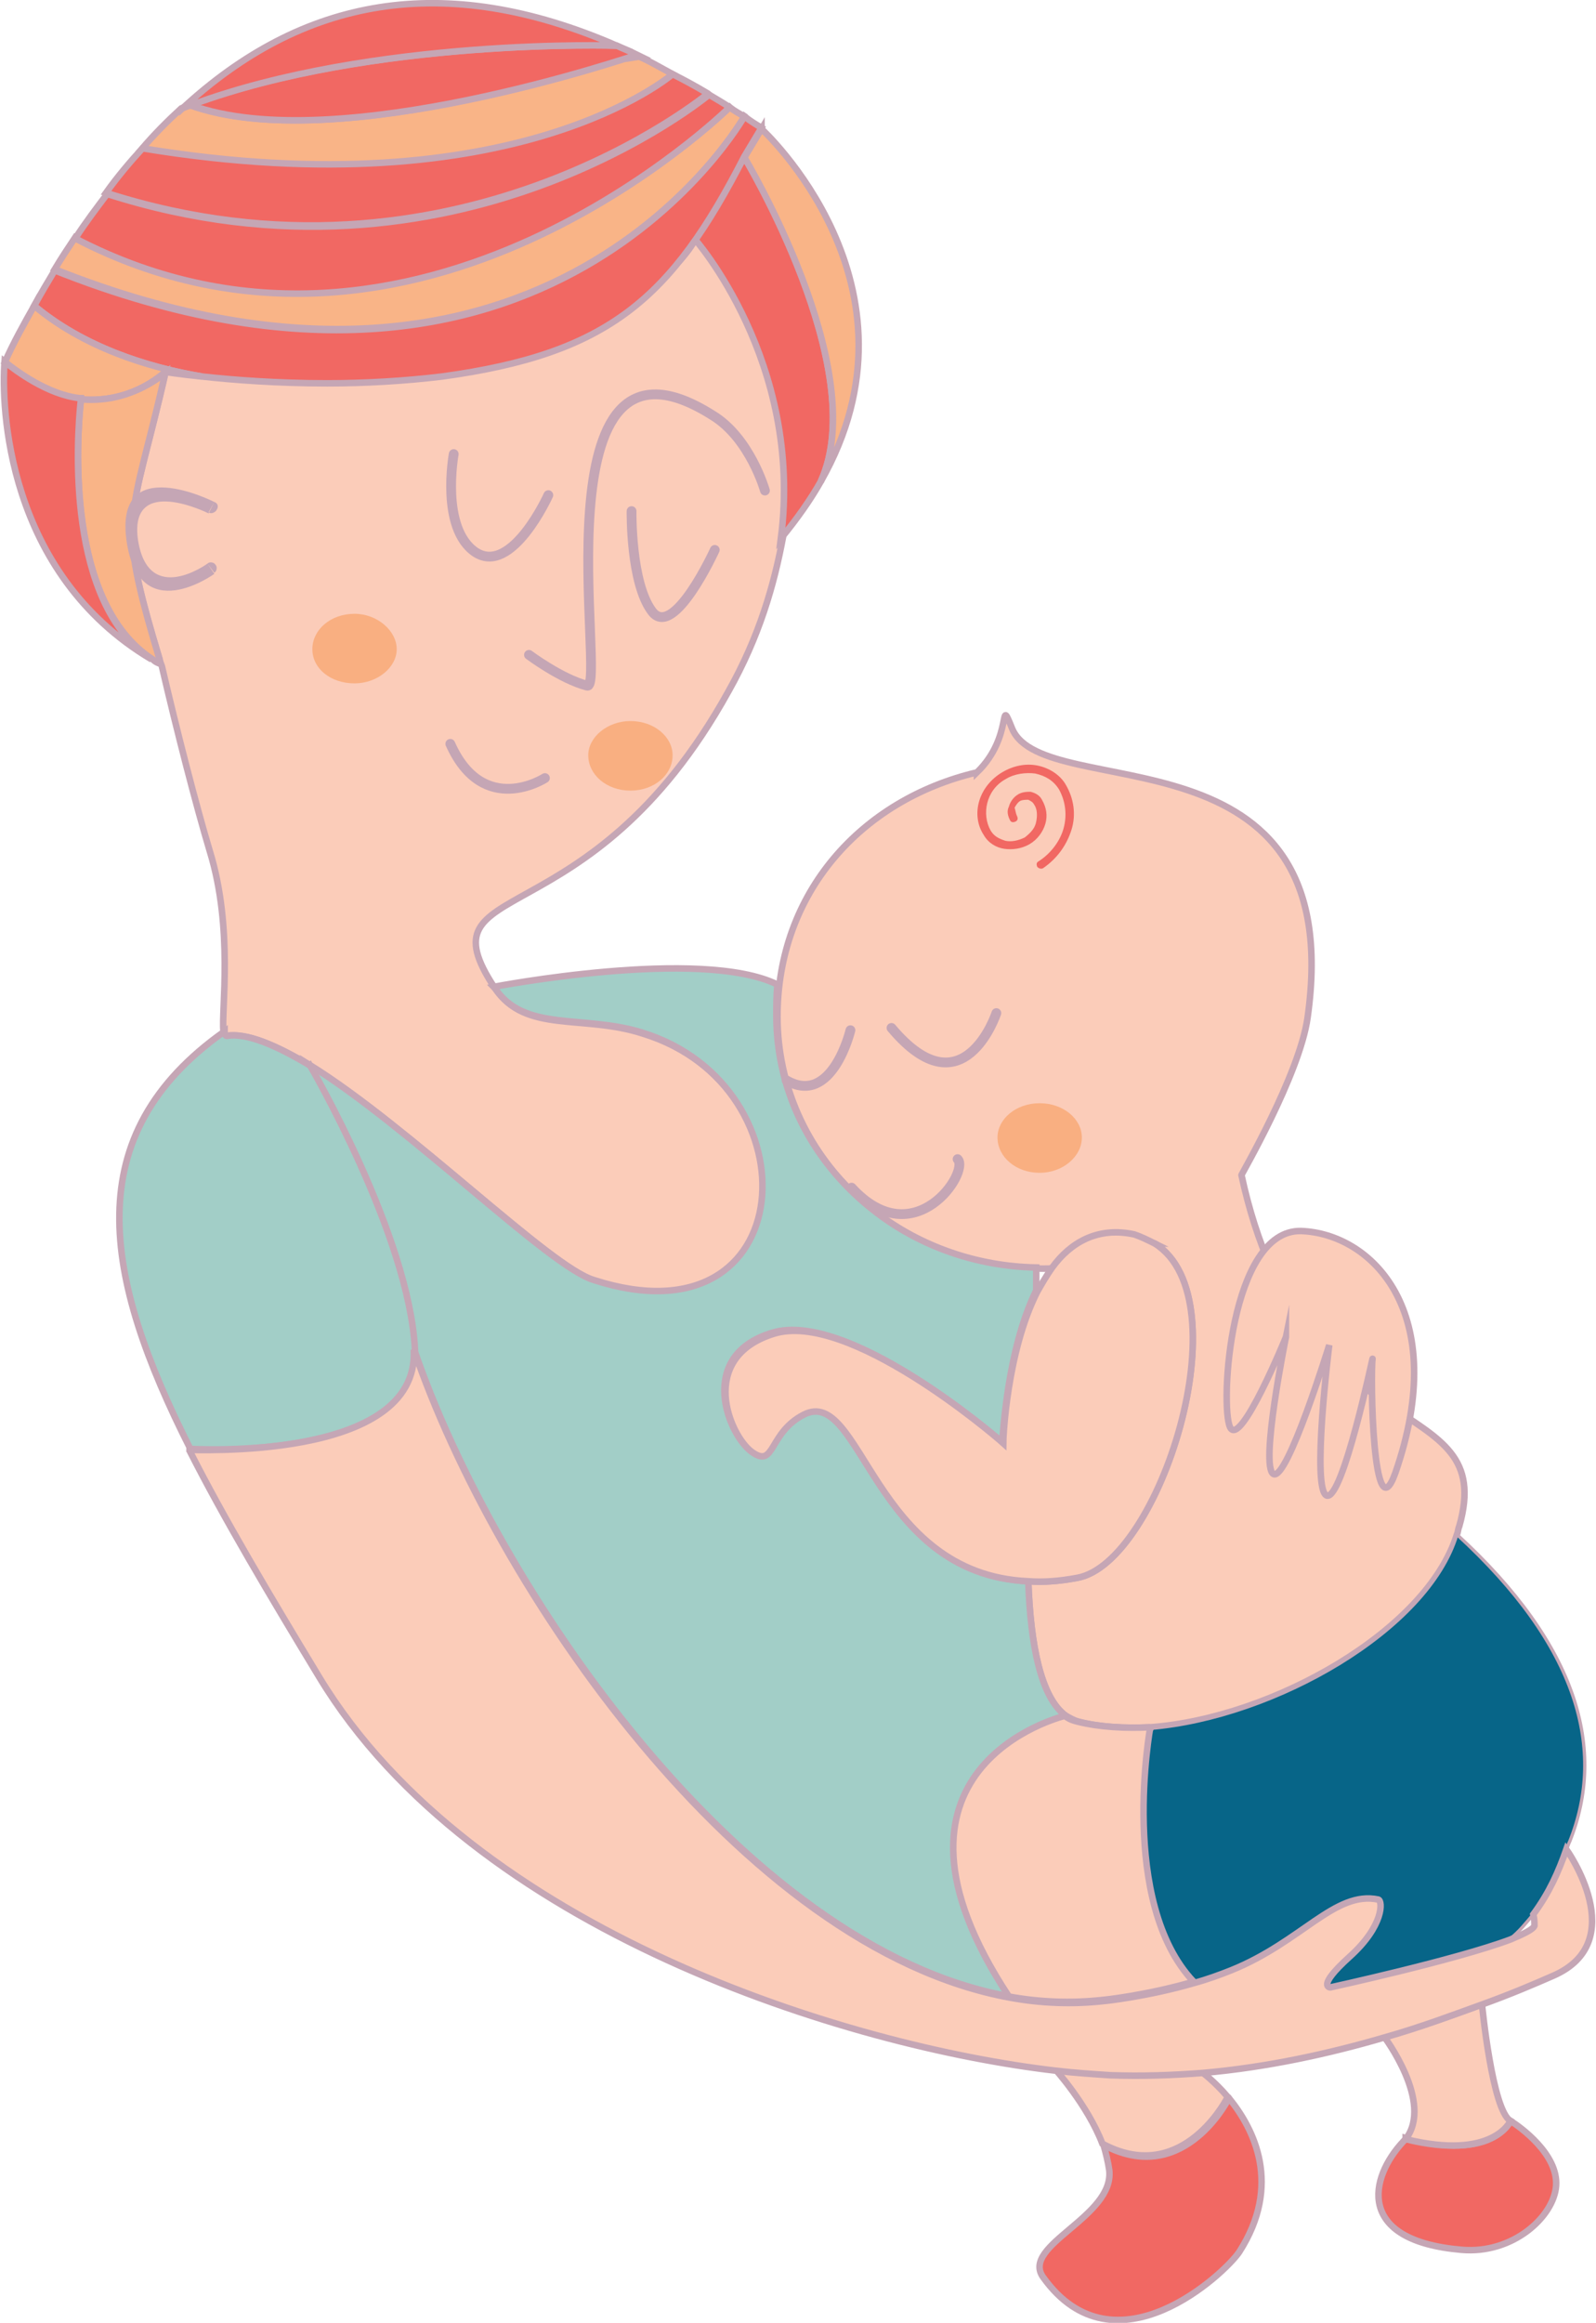 <svg xmlns="http://www.w3.org/2000/svg" width="140" height="203.6" viewBox="0 0 140 203.6">
  <style>
    .parto-respetado-st0{fill:#fbccb9}.parto-respetado-st1{stroke-width:.572;stroke-linecap:round}.parto-respetado-st1,.parto-respetado-st2,.parto-respetado-st4{fill:none;stroke:#c5a6b5;stroke-miterlimit:10}.parto-respetado-st2{stroke-linecap:round;stroke-width:.858}.parto-respetado-st4{stroke-width:.572}.parto-respetado-st5{fill:#a2cec7}.parto-respetado-st6{fill:#f16863}.parto-respetado-st9{fill:#f9b487}.parto-respetado-st10{fill:#f9af81}
  </style>
  <path class="parto-respetado-st0" d="M63.9 60.6c-12.3 22.2-27.2 15.9-20.5 26l.1.1c2.6 3.9 7.7 2.2 12.9 3.9 15.3 4.7 14.1 27.6-4.2 21.7-3.9-1.2-16.1-13.4-25-18.9-3-1.8-5.6-2.9-7.4-2.6-.1 0-.2-.1-.2-.4-.2-1.8.9-9-1.2-15.8-1.2-4-2.9-10.6-4.2-16.2-.1-.3-.2-.4-.2-.6-3.9-12.9-2.6-11.4.6-25.5 0 0 1.2.1 3.2.3 6.1 1 11 .9 11 .9 3.3 0 6.8-.1 10.1-.6 10.3-1.4 20.6-8.3 22.2-12.2 0 0 9.5 10.8 7.6 26.3-.8 4.3-2.1 8.8-4.8 13.6"/>
  <path class="parto-respetado-st1" d="M63.9 60.6c-12.3 22.2-27.2 15.9-20.5 26l.1.1c2.6 3.9 7.7 2.2 12.9 3.9 15.3 4.7 14.1 27.6-4.2 21.7-3.9-1.2-16.1-13.4-25-18.9-3-1.8-5.6-2.9-7.4-2.6-.1 0-.2-.1-.2-.4-.2-1.8.9-9-1.2-15.8-1.2-4-2.9-10.6-4.2-16.2-.1-.3-.2-.4-.2-.6-3.9-12.9-2.6-11.4.6-25.5 0 0 1.2.1 3.2.3 6.1 1 11 .9 11 .9 3.3 0 6.8-.1 10.1-.6 10.3-1.4 20.6-8.3 22.2-12.2 0 0 9.5 10.8 7.6 26.3-.8 4.3-2.1 8.8-4.8 13.6z"/>
  <path class="parto-respetado-st2" d="M67.1 43s-1.3-4.6-4.6-6.6c-15.8-10-9.2 24.2-11 23.7-2.3-.6-5.1-2.7-5.1-2.7m1.4 10.8s-5.4 3.5-8.3-3m23.2-17s-3.6 7.9-5.5 5.4-1.8-8.8-1.8-8.8m-7.3-1.4s-3.2 7.1-6.4 5c-3.1-2.1-1.9-8.6-1.9-8.6"/>
  <path d="M65.3 10.2S48 40.8 4.8 23.6M40 152.1s.2 4.1 5.7 5.9" fill="none" stroke="#18171c" stroke-width=".572" stroke-miterlimit="10"/>
  <path class="parto-respetado-st0" d="M85.7 67.7c-10.2 2.4-17.5 10.6-17.5 21.4 0 12.2 10.4 22.1 23.3 22.1 4.7 0 10-2.3 9.8-2.2 7.8 4.9.4 28-6.8 29.3-1.6.3-3 .4-4.3.3.2 5.6 1.1 10.2 3.3 11.8.4.2.7.4 1.1.5 1.9.5 4.1.6 6.3.5 10.8-.8 24.3-8.5 26.9-16.9.1-.2.1-.5.2-.7 3.5-12.2-13.7-6-19.1-30.8-.1.1 5.1-8.8 5.8-13.8 3.7-26.1-23-18.6-25.9-25.3-1.3-3.2.2.6-3.1 3.8"/>
  <path class="parto-respetado-st4" d="M85.7 67.7c-10.2 2.4-17.5 10.6-17.5 21.4 0 12.2 10.4 22.1 23.3 22.1 4.7 0 10-2.3 9.8-2.2 7.8 4.9.4 28-6.8 29.3-1.6.3-3 .4-4.3.3.2 5.6 1.1 10.2 3.3 11.8.4.2.7.4 1.1.5 1.9.5 4.1.6 6.3.5 10.8-.8 24.3-8.5 26.9-16.9.1-.2.1-.5.2-.7 3.5-12.2-13.7-6-19.1-30.8-.1.1 5.1-8.8 5.8-13.8 3.7-26.1-23-18.6-25.9-25.3-1.3-3.2.2.6-3.1 3.8z"/>
  <path class="parto-respetado-st5" d="M90.2 138.6c.2 5.6 1.1 10.2 3.3 11.8-.4.1-18.1 4.6-4.9 24.6-23.5-4.2-45.2-36-52.3-56.8-.5-9.9-9.2-24.9-9.2-24.9 8.9 5.5 21 17.7 25 18.9 18.3 5.9 19.5-17 4.2-21.7-5.2-1.6-10.3 0-12.9-3.9l-.1-.1s18.2-3.5 24.9-.2c-.1.9-.1 1.8-.1 2.7 0 7 3.4 13.2 8.8 17.3 3.8 2.9 8.7 4.7 14 4.8v2c-2.6 5.3-2.9 12.8-3 13.3-1-.9-13.6-11.5-20.1-9.6-6.8 2-3.9 9-1.9 10.4 2 1.4 1.4-1.7 4.5-3.3 5.2-2.5 6.1 14 19.8 14.7"/>
  <path class="parto-respetado-st4" d="M90.2 138.6c.2 5.6 1.1 10.2 3.3 11.8-.4.1-18.1 4.6-4.9 24.6-23.5-4.2-45.2-36-52.3-56.8-.5-9.9-9.2-24.9-9.2-24.9 8.9 5.5 21 17.7 25 18.9 18.3 5.9 19.5-17 4.2-21.7-5.2-1.6-10.3 0-12.9-3.9l-.1-.1s18.2-3.5 24.9-.2c-.1.9-.1 1.8-.1 2.7 0 7 3.4 13.2 8.8 17.3 3.8 2.9 8.7 4.7 14 4.8v2c-2.6 5.3-2.9 12.8-3 13.3-1-.9-13.6-11.5-20.1-9.6-6.8 2-3.9 9-1.9 10.4 2 1.4 1.4-1.7 4.5-3.3 5.2-2.5 6.1 14 19.8 14.7z"/>
  <path class="parto-respetado-st5" d="M27.2 93.4s8.7 14.9 9.2 24.9c.5 9.9-19.7 8.7-19.7 8.7-7.7-15.2-9.9-27.5 3-36.6 0 .3.1.4.2.4 1.7-.3 4.3.8 7.3 2.6"/>
  <path class="parto-respetado-st1" d="M27.2 93.4s8.7 14.9 9.2 24.9c.5 9.9-19.7 8.7-19.7 8.7-7.7-15.2-9.9-27.5 3-36.6 0 .3.1.4.2.4 1.7-.3 4.3.8 7.3 2.6z"/>
  <path class="parto-respetado-st6" d="M107.8 183.9c2.2 2.7 4.7 7.6.9 13.5-1.2 1.8-10.9 11-17.2 2.2-2-2.8 6.3-5.3 5.8-9.4-.1-.7-.3-1.5-.5-2.2 6.7 3.6 10.6-3.3 11-4.1"/>
  <path class="parto-respetado-st4" d="M107.8 183.9c2.2 2.7 4.7 7.6.9 13.5-1.2 1.8-10.9 11-17.2 2.2-2-2.8 6.3-5.3 5.8-9.4-.1-.7-.3-1.5-.5-2.2 6.7 3.6 10.6-3.3 11-4.1z"/>
  <path class="parto-respetado-st6" d="M132.5 185.9c.8.5 4.2 2.9 4 5.7-.2 2.7-3.8 6-8.3 5.6-9.3-.8-8.1-6.3-5.1-9.5.1-.1.2-.2.2-.3 7.7 2.1 9.2-1.5 9.2-1.5"/>
  <path class="parto-respetado-st4" d="M132.5 185.9c.8.5 4.2 2.9 4 5.7-.2 2.7-3.8 6-8.3 5.6-9.3-.8-8.1-6.3-5.1-9.5.1-.1.2-.2.2-.3 7.7 2.1 9.2-1.5 9.2-1.5z"/>
  <path d="M127.8 134.5c10.7 9.8 13.1 18.9 9.9 26.9-.1.2-.2.5-.3.7-.7 2-1.5 3.9-2.9 5.7-.6.7-1.2 1.5-2.1 2.2-4.7 1.8-15.8 4.2-15.8 4.2s-1.2-.1 1.7-2.7c3-2.7 2.9-4.9 2.5-5-3.8-.9-6.7 3.7-12.9 6.2-1.1.4-2.2.8-3.2 1.1-6.7-7-3.8-22.3-3.8-22.3 10.9-.9 24.4-8.6 26.9-17" fill="#076588"/>
  <path d="M127.8 134.5c10.7 9.8 13.1 18.9 9.9 26.9-.1.2-.2.5-.3.7-.7 2-1.5 3.9-2.9 5.7-.6.7-1.2 1.5-2.1 2.2-4.7 1.8-15.8 4.2-15.8 4.2s-1.2-.1 1.7-2.7c3-2.7 2.9-4.9 2.5-5-3.8-.9-6.7 3.7-12.9 6.2-1.1.4-2.2.8-3.2 1.1-6.7-7-3.8-22.3-3.8-22.3 10.9-.9 24.4-8.6 26.9-17z" fill="none" stroke="#c5a6b5" stroke-width=".286" stroke-miterlimit="10"/>
  <path class="parto-respetado-st0" d="M101.3 109c7.8 4.9.4 28-6.8 29.3-1.6.3-3 .4-4.3.3-13.7-.6-14.6-17.2-19.7-14.6-3.1 1.6-2.5 4.7-4.5 3.3-2-1.4-4.9-8.3 1.9-10.4 6.5-2 19.1 8.7 20.1 9.6 0-.4.3-8 3-13.3.4-.7.8-1.4 1.3-2.1 1.6-2.2 4-3.6 7.2-2.9.6.2 1.2.5 1.8.8"/>
  <path class="parto-respetado-st4" d="M101.3 109c7.8 4.9.4 28-6.8 29.3-1.6.3-3 .4-4.3.3-13.7-.6-14.6-17.2-19.7-14.6-3.1 1.6-2.5 4.7-4.5 3.3-2-1.4-4.9-8.3 1.9-10.4 6.5-2 19.1 8.7 20.1 9.6 0-.4.3-8 3-13.3.4-.7.8-1.4 1.3-2.1 1.6-2.2 4-3.6 7.2-2.9.6.2 1.2.5 1.8.8z"/>
  <path class="parto-respetado-st0" d="M100.9 151.4s-2.8 15.3 3.8 22.3c-4.1 1.2-7.9 1.6-8 1.6-2.7.3-5.5.2-8.2-.3-13.2-20 4.5-24.5 4.9-24.6.4.3.7.4 1.1.5 2 .5 4.2.6 6.4.5"/>
  <path class="parto-respetado-st4" d="M100.9 151.4s-2.8 15.3 3.8 22.3c-4.1 1.2-7.9 1.6-8 1.6-2.7.3-5.5.2-8.2-.3-13.2-20 4.5-24.5 4.9-24.6.4.3.7.4 1.1.5 2 .5 4.2.6 6.4.5z"/>
  <path class="parto-respetado-st0" d="M97.4 181.8c2.7.1 5.4 0 8-.2 0 0 1.1.8 2.3 2.2-.4.8-4.3 7.7-11 4.1-1.3-3.4-4.2-6.6-4.2-6.6 1.8.3 3.5.5 4.9.5"/>
  <path class="parto-respetado-st4" d="M97.4 181.8c2.7.1 5.4 0 8-.2 0 0 1.1.8 2.3 2.2-.4.8-4.3 7.7-11 4.1-1.3-3.4-4.2-6.6-4.2-6.6 1.8.3 3.5.5 4.9.5z"/>
  <path class="parto-respetado-st0" d="M130 175.7s.9 9.3 2.5 10.2c0 0-1.5 3.5-9.2 1.6 2.5-3.2-1.9-9-1.9-9 3.2-.8 6.1-1.9 8.6-2.8"/>
  <path class="parto-respetado-st4" d="M130 175.7s.9 9.3 2.5 10.2c0 0-1.5 3.5-9.2 1.6 2.5-3.2-1.9-9-1.9-9 3.2-.8 6.1-1.9 8.6-2.8z"/>
  <path class="parto-respetado-st0" d="M36.3 118.3c7.1 20.8 28.7 52.5 52.3 56.8 2.7.5 5.5.6 8.2.3.1 0 3.9-.4 8-1.6 1.1-.3 2.2-.7 3.2-1.1 6.2-2.5 9.1-7 12.9-6.2.4.1.5 2.3-2.5 5s-1.7 2.7-1.7 2.7 11-2.4 15.8-4.2c1.2-.5 2-.9 2.1-1.2 0-.3 0-.6-.1-1 1.4-1.9 2.2-3.7 2.9-5.7 0 0 5.8 8.1-1.2 11.1-1.6.7-3.7 1.6-6.2 2.5-2.5.9-5.4 2-8.6 2.9-4.8 1.4-10.2 2.6-15.9 3.1-2.6.2-5.3.3-8.1.2-1.5-.1-3.1-.2-4.8-.4-18.1-2.1-51.1-12.2-64.6-34.5-4.3-7.1-8.3-13.8-11.4-19.9 0-.1 20.2 1.1 19.7-8.8"/>
  <path class="parto-respetado-st4" d="M36.3 118.3c7.1 20.8 28.7 52.5 52.3 56.8 2.7.5 5.5.6 8.2.3.1 0 3.9-.4 8-1.6 1.1-.3 2.2-.7 3.2-1.1 6.2-2.5 9.1-7 12.9-6.2.4.1.5 2.3-2.5 5s-1.7 2.7-1.7 2.7 11-2.4 15.8-4.2c1.2-.5 2-.9 2.1-1.2 0-.3 0-.6-.1-1 1.4-1.9 2.2-3.7 2.9-5.7 0 0 5.8 8.1-1.2 11.1-1.6.7-3.7 1.6-6.2 2.5-2.5.9-5.4 2-8.6 2.9-4.8 1.4-10.2 2.6-15.9 3.1-2.6.2-5.3.3-8.1.2-1.5-.1-3.1-.2-4.8-.4-18.1-2.1-51.1-12.2-64.6-34.5-4.3-7.1-8.3-13.8-11.4-19.9 0-.1 20.2 1.1 19.7-8.8z"/>
  <path class="parto-respetado-st6" d="M65.3 13.8S76.5 32.3 72 42.2c-.9 1.6-2.1 3.3-3.5 5 2-15.5-7.6-26.3-7.6-26.3l4.4-7.1z"/>
  <path class="parto-respetado-st1" d="M65.3 13.8S76.5 32.3 72 42.2c-.9 1.6-2.1 3.3-3.5 5 2-15.5-7.6-26.3-7.6-26.3l4.4-7.1z"/>
  <path class="parto-respetado-st2" d="M84 101.6c1.1 1.1-3.8 8.5-9.3 2.5m-.1-13.8S73 97 69 94.7m18.4-5.9s-2.9 8.8-9.2 1.3"/>
  <path class="parto-respetado-st9" d="M66.8 11.3S81.8 25 72 42.2c4.5-9.8-6.7-28.4-6.7-28.4l1.5-2.5z"/>
  <path class="parto-respetado-st1" d="M66.8 11.3S81.8 25 72 42.2c4.5-9.8-6.7-28.4-6.7-28.4l1.5-2.5z"/>
  <path class="parto-respetado-st9" d="M65.3 10.2S48 40.8 4.8 23.6c.6-1 1.2-1.9 1.8-2.8C36.5 36.5 64 9.4 64 9.4c.4.3.9.6 1.3.8"/>
  <path class="parto-respetado-st4" d="M65.3 10.2S48 40.8 4.8 23.6c.6-1 1.2-1.9 1.8-2.8C36.5 36.5 64 9.4 64 9.4c.4.3.9.6 1.3.8z"/>
  <path class="parto-respetado-st9" d="M59 6.5s-13.8 12-46.6 6.6c1.1-1.3 2.3-2.5 3.5-3.6.3-.1.5-.2.7-.3 12.8 4.7 39.1-4.4 39.1-4.4 1.2.5 2.2 1.1 3.3 1.7"/>
  <path class="parto-respetado-st4" d="M59 6.5s-13.8 12-46.6 6.6c1.1-1.3 2.3-2.5 3.5-3.6.3-.1.5-.2.7-.3 12.8 4.7 39.1-4.4 39.1-4.4 1.2.5 2.2 1.1 3.3 1.7z"/>
  <path class="parto-respetado-st6" d="M38.8 33c-3.3.4-6.8.6-10.1.6-4.4 0-8.3-.3-11-.6-4.8-.8-10.4-2.6-14.7-6.2.6-1.1 1.2-2.1 1.8-3.1C48 40.9 65.3 10.2 65.3 10.2c.5.4 1 .7 1.5 1l-1.5 2.5C58.9 26.2 53.4 31 38.8 33"/>
  <path class="parto-respetado-st4" d="M38.8 33c-3.3.4-6.8.6-10.1.6-4.4 0-8.3-.3-11-.6-4.8-.8-10.4-2.6-14.7-6.2.6-1.1 1.2-2.1 1.8-3.1C48 40.9 65.3 10.2 65.3 10.2c.5.4 1 .7 1.5 1l-1.5 2.5C58.9 26.2 53.4 31 38.8 33z"/>
  <path class="parto-respetado-st6" d="M64 9.4S36.6 36.5 6.6 20.9c.9-1.4 1.9-2.7 2.8-3.9C40 26.8 62.2 8.3 62.2 8.3c.5.3 1.2.7 1.8 1.1"/>
  <path class="parto-respetado-st4" d="M64 9.4S36.6 36.5 6.6 20.9c.9-1.4 1.9-2.7 2.8-3.9C40 26.8 62.2 8.3 62.2 8.3c.5.3 1.2.7 1.8 1.1z"/>
  <path class="parto-respetado-st6" d="M16.7 9.2C32.6 3.3 54.1 4 54.1 4c.6.3 1.2.5 1.8.8-.1 0-26.4 9.1-39.2 4.4"/>
  <path class="parto-respetado-st4" d="M16.7 9.2C32.6 3.3 54.1 4 54.1 4c.6.3 1.2.5 1.8.8-.1 0-26.4 9.1-39.2 4.4z"/>
  <path class="parto-respetado-st6" d="M16 9.5C26.5-.2 38.9-2.6 54.1 4c0 0-21.4-.7-37.3 5.2-.3.1-.6.2-.8.3"/>
  <path class="parto-respetado-st4" d="M16 9.5C26.5-.2 38.9-2.6 54.1 4c0 0-21.4-.7-37.3 5.2-.3.1-.6.2-.8.3z"/>
  <path class="parto-respetado-st6" d="M62.1 8.2S39.8 26.7 9.3 16.9c1-1.4 2.1-2.7 3.2-3.9C45.3 18.4 59 6.5 59 6.5c1 .5 2.1 1.1 3.1 1.7"/>
  <path class="parto-respetado-st4" d="M62.1 8.2S39.8 26.7 9.3 16.9c1-1.4 2.1-2.7 3.2-3.9C45.3 18.4 59 6.5 59 6.5c1 .5 2.1 1.1 3.1 1.7z"/>
  <path class="parto-respetado-st9" d="M3 26.8c4.3 3.6 9.9 5.4 14.7 6.2-2-.2-3.2-.4-3.2-.4-2.6 2.2-5.3 2.6-7.5 2.4-3.9-.5-6.6-3.2-6.6-3.2.8-1.8 1.7-3.4 2.6-5"/>
  <path class="parto-respetado-st1" d="M3 26.8c4.3 3.6 9.9 5.4 14.7 6.2-2-.2-3.2-.4-3.2-.4-2.6 2.2-5.3 2.6-7.5 2.4-3.9-.5-6.6-3.2-6.6-3.2.8-1.8 1.7-3.4 2.6-5z"/>
  <path class="parto-respetado-st9" d="M14.5 32.7c-1.5 6.6-2.6 9.7-2.8 12.6-.1.5-.2 1.1-.1 1.8.1 2.5.8 5.4 2.4 10.7l.1.4c-.3-.1-.5-.2-.7-.4C5.8 52.9 6.7 38.6 7.1 35c2.2.2 4.8-.3 7.4-2.3"/>
  <path class="parto-respetado-st1" d="M14.5 32.7c-1.5 6.6-2.6 9.7-2.8 12.6-.1.5-.2 1.1-.1 1.8.1 2.5.8 5.4 2.4 10.7l.1.4c-.3-.1-.5-.2-.7-.4C5.8 52.9 6.7 38.6 7.1 35c2.2.2 4.8-.3 7.4-2.3z"/>
  <path class="parto-respetado-st6" d="M7.1 35c-.4 3.6-1.3 17.9 6.2 22.8C.5 50.2.1 35.5.4 31.7c1 .8 3.8 2.9 6.6 3.2h.1z"/>
  <path class="parto-respetado-st1" d="M7.1 35c-.4 3.6-1.3 17.9 6.2 22.8C.5 50.2.1 35.5.4 31.7c1 .8 3.8 2.9 6.6 3.2h.1z"/>
  <path class="parto-respetado-st0" d="M112.8 117.2s-4 9.8-4.9 7.9c-.9-1.9 0-17.3 6.2-17.2 6.2.2 13.2 7.1 8.3 21.2-2 5.6-2.2-8.7-2-10 0-.1-2.6 12.3-4 12-1.4-.4.2-13.2.2-13.2s-3.7 12-4.9 11.3c-1.2-.7 1.1-12 1.1-12"/>
  <path class="parto-respetado-st1" d="M112.8 117.2s-4 9.8-4.9 7.9c-.9-1.9 0-17.3 6.2-17.2 6.2.2 13.2 7.1 8.3 21.2-2 5.6-2.2-8.7-2-10 0-.1-2.6 12.3-4 12-1.4-.4.2-13.2.2-13.2s-3.7 12-4.9 11.3c-1.2-.7 1.1-12 1.1-12z"/>
  <path class="parto-respetado-st6" d="M89.2 71.5c.1.2.1.4-.1.5-.2.1-.4.1-.5-.1-.2-.4-.3-.8-.1-1.2.1-.4.4-.8.7-1 .4-.3.9-.3 1.2-.3.4.1.8.3 1 .7.4.7.5 1.4.3 2.1-.2.7-.7 1.4-1.4 1.8-.7.4-1.5.5-2.2.4-.7-.1-1.4-.5-1.8-1.2-.6-.9-.7-2-.4-3 .3-1 1-1.9 2-2.5 1-.6 2.1-.8 3.1-.6 1 .2 2 .8 2.5 1.7.7 1.2.9 2.6.5 3.9-.4 1.3-1.2 2.5-2.5 3.4-.2.1-.4 0-.5-.1-.1-.2-.1-.4.1-.5 1.1-.7 1.9-1.8 2.2-2.9.3-1.1.2-2.3-.4-3.4-.5-.8-1.2-1.2-2.1-1.4-.8-.1-1.8 0-2.6.5-.9.5-1.4 1.3-1.6 2.1-.2.8-.1 1.7.3 2.4.3.5.7.7 1.3.9.5.1 1.1 0 1.7-.3.5-.4.9-.8 1-1.4.1-.5.1-1.1-.2-1.5-.1-.2-.3-.3-.5-.4-.2 0-.5 0-.7.1-.2.1-.4.4-.5.6.1.3.1.5.2.7"/>
  <path class="parto-respetado-st10" d="M91.2 96.7c-2.1 0-3.7 1.4-3.7 3 0 1.7 1.6 3.1 3.7 3.1 2 0 3.7-1.4 3.7-3.1 0-1.6-1.6-3-3.7-3"/>
  <path class="parto-respetado-st10" d="M31.1 53.8c-2.1 0-3.7 1.4-3.7 3.1s1.6 3 3.7 3c2 0 3.7-1.4 3.7-3s-1.7-3.1-3.7-3.1"/>
  <path class="parto-respetado-st10" d="M55.3 63.2c-2 0-3.7 1.4-3.7 3 0 1.7 1.6 3.1 3.7 3.1s3.7-1.4 3.7-3.1c0-1.6-1.6-3-3.7-3"/>
  <path d="M18.2 49.4c.2-.2.6-.1.7.1.2.2.1.6-.1.7l-.6-.8zm-7.1-2c1.1 7.7 7.7 2.9 7.7 2.9l-.6-.9s-5.2 3.8-6.1-2.1l-1 .1zm7.7-3.4s-8.8-4.5-7.7 3.4l1-.1c-.8-5.8 6.2-2.3 6.2-2.3l.5-1zm0 0c.3.1.4.4.2.7-.1.2-.5.4-.7.2l.5-.9z" fill="#c5a6b5"/>
</svg>